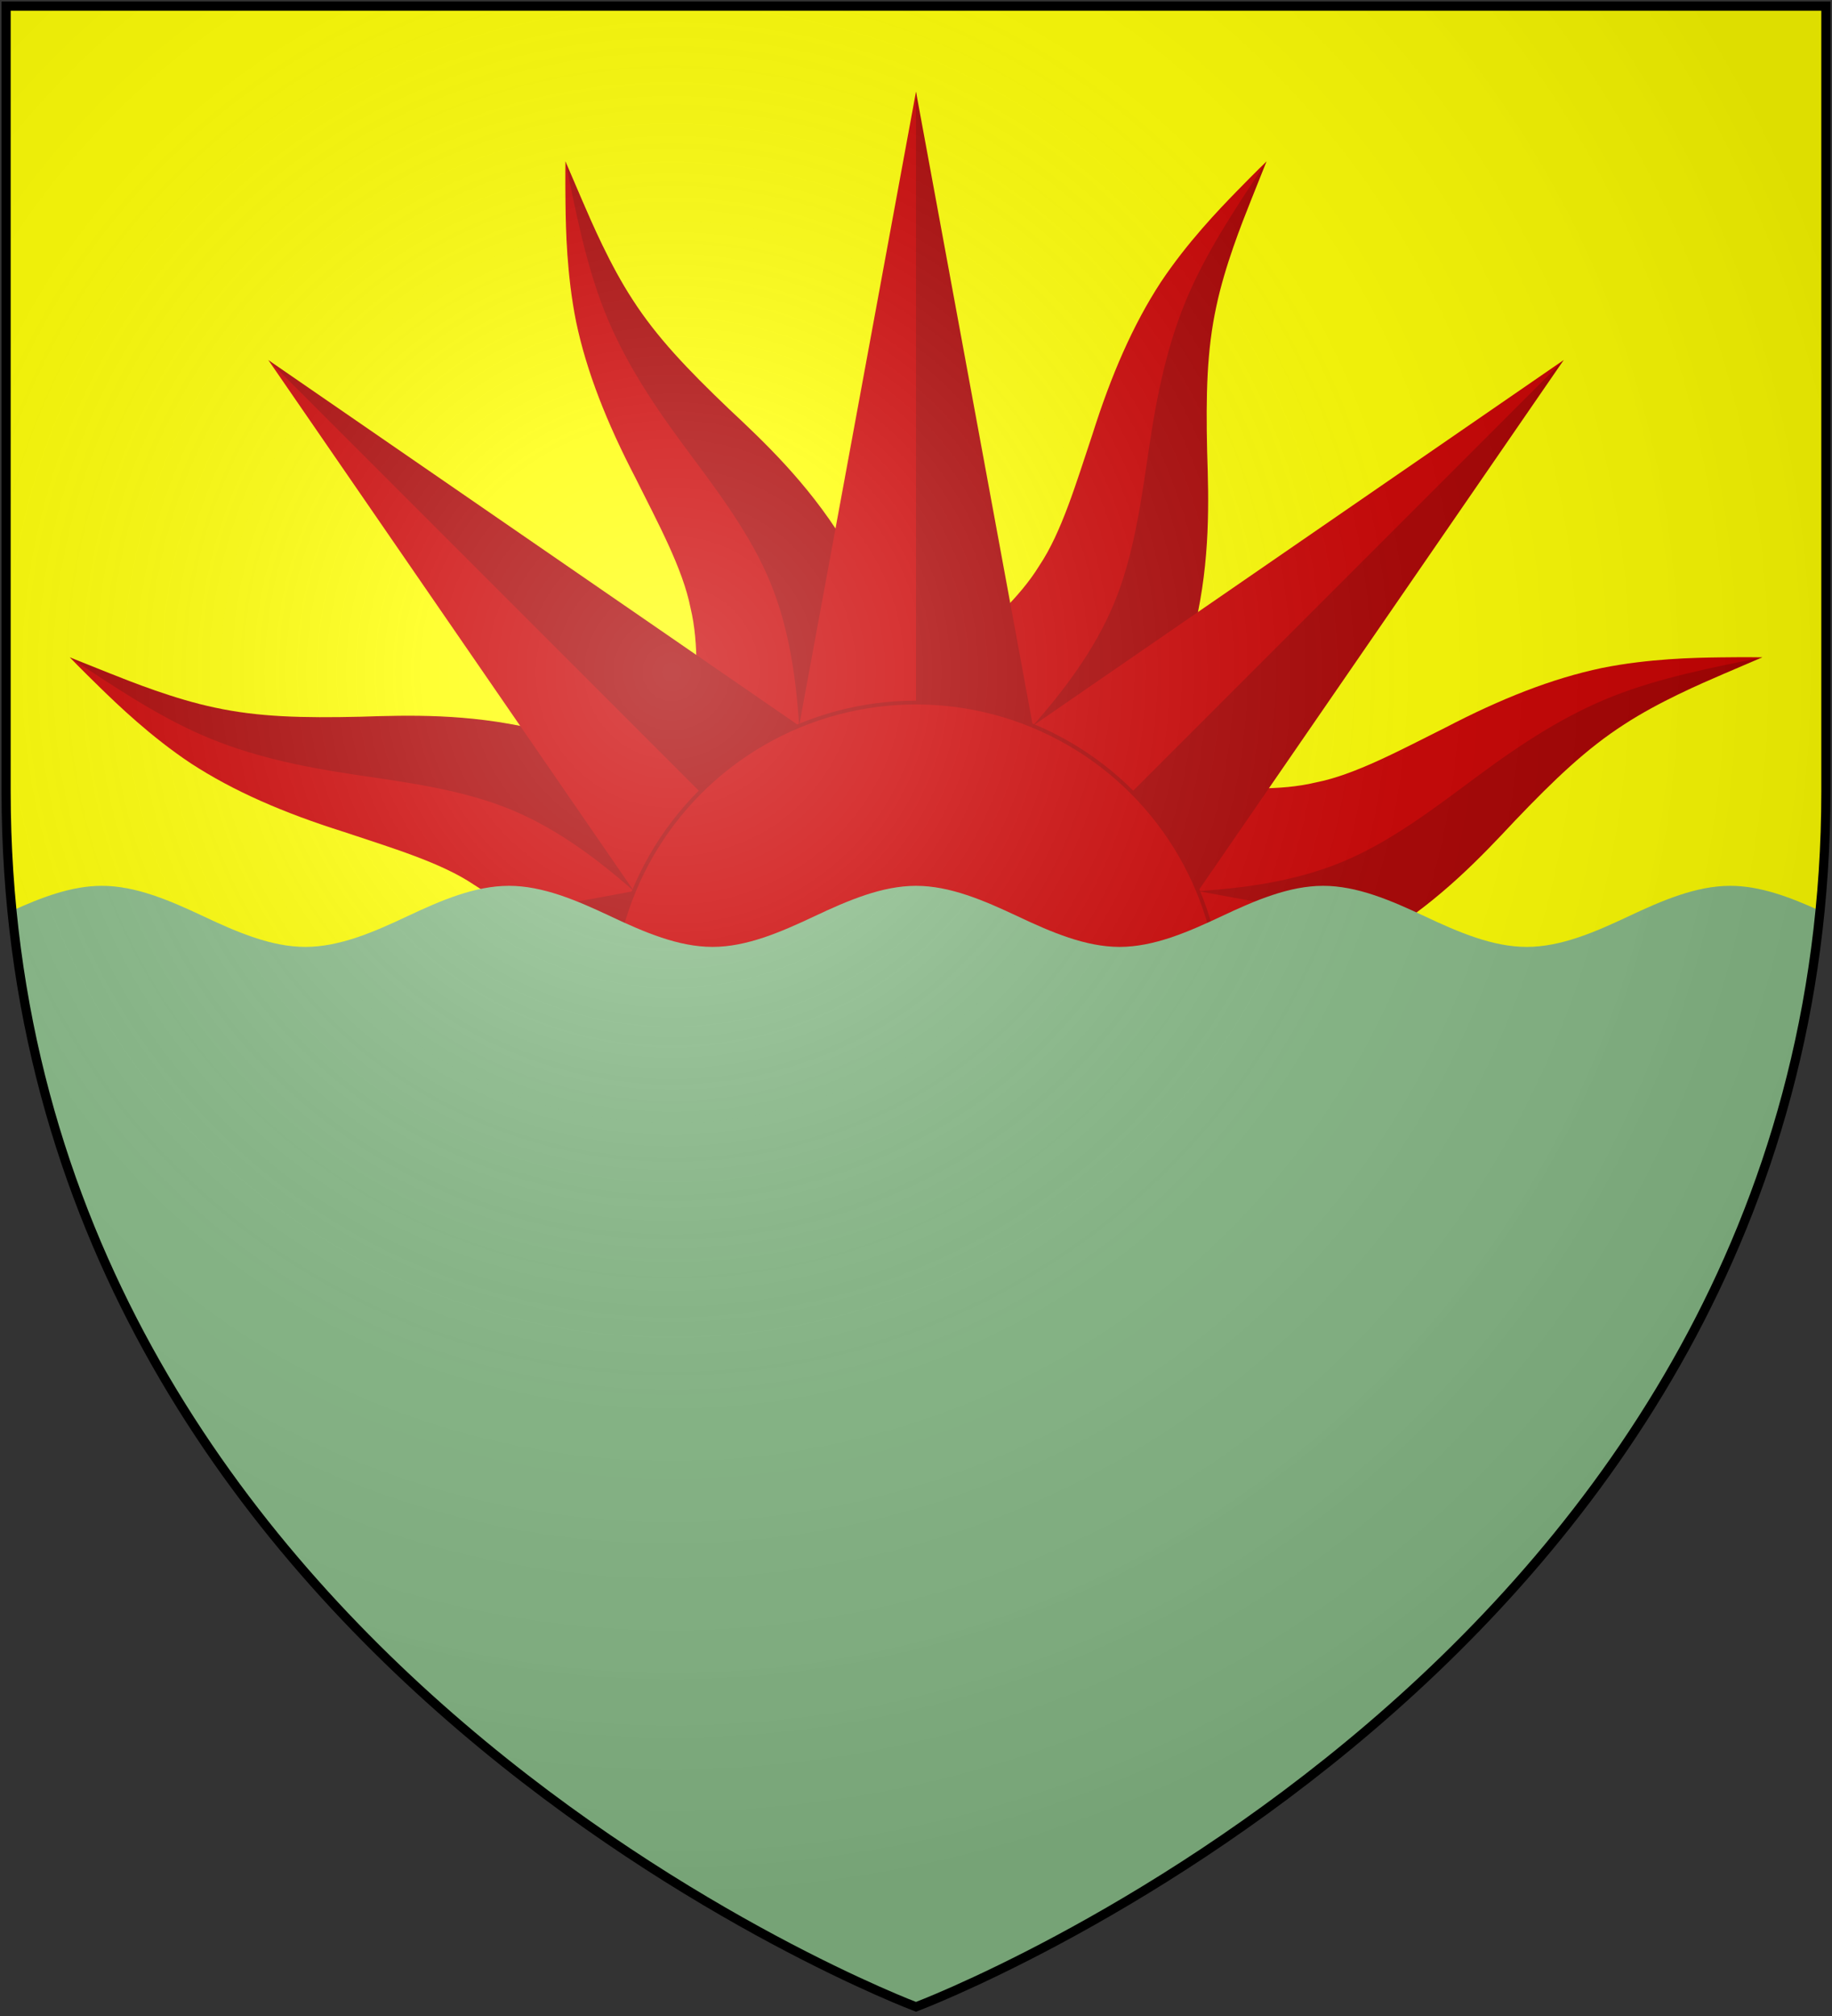 <?xml version="1.0" encoding="UTF-8"?>
<svg xmlns="http://www.w3.org/2000/svg" xmlns:xlink="http://www.w3.org/1999/xlink" width="600" height="660">
<rect width="100%" height="100%" fill="#333333" stroke="none"/>
<defs>
  <radialGradient id="rg" gradientUnits="userSpaceOnUse" cx="220" cy="220" r="405">
    <stop style="stop-color:#fff;stop-opacity:.3" offset="0"/>
    <stop style="stop-color:#fff;stop-opacity:.2" offset=".2"/>
    <stop style="stop-color:#666;stop-opacity:.1" offset=".6"/>
    <stop style="stop-color:#000;stop-opacity:.13" offset="1"/>
  </radialGradient>
  <clipPath id="clip-shield">
    <path id="shield" d="m2,2v257c0,286 298,398 298,398c0,0 298-112 298-398V2z"/>
  </clipPath>
  <g id="sun" transform="translate(300,330)scale(1.25)translate(-300,-300)" style="stroke-width:1;stroke-linecap:round;stroke-linejoin:round;">
    <g id="wavy-rays" transform="rotate(22.5,300,300)">
      <g id="wavy-ray">
        <path style="fill:#cc0000;stroke:none;" d="m 295.717,70.376 c -2.385,5.976 -6.793,17.205 -9.212,29.482 -2.482,13.198 -2.695,27.571 -1.276,43.823 v 2e-5 c 0.916,13.141 2.361,26.692 0.28,36.949 -1.524,9.641 -6.37,19.491 -11.656,30.465 -6.488,12.089 -13.442,26.835 -16.405,47.216 -1.104,16.246 1.289,30.237 5.178,41.689 h 37.369 l 18.025,-120.05 -18.021,-59.975 -2.713,-29.987 2.713,-29.987 c 0,0 -1.6,3.65 -4.283,10.376 z"/>
        <path style="fill:#aa0000;stroke:none;" d="m 337.366,300 c -1.986,-5.856 -4.364,-11.092 -6.866,-15.539 -1e-5,-4e-5 -0.032,-0.074 -0.032,-0.074 h 5e-5 v 0 c -3.605,-8.373 -8.77,-17.398 -8.831,-22.699 -1.566,-6.816 1.574,-17.211 4.509,-32.784 3.534,-14.922 5.368,-31.997 3.056,-49.535 -2.903,-17.451 -9.211,-31.546 -14.432,-43.051 l -1e-5,-1e-5 c -6.103,-13.834 -10.297,-24.638 -12.384,-36.177 -1.99,-10.568 -2.156,-22.658 -2.245,-28.944 -0.102,-7.189 -0.142,-11.198 -0.142,-11.198 -2.575,13.333 -5.316,26.667 -5.554,40 -0.238,13.333 2.231,26.667 5.554,40 3.323,13.333 6.971,26.667 7.356,40 0.385,13.333 -2.815,26.667 -7.356,40 -4.541,13.333 -9.755,26.667 -10.457,40 -0.702,13.333 3.664,26.667 10.457,40"/>
      </g>
      <use xlink:href="#wavy-ray" transform="rotate(45,300,300)"/>
      <use xlink:href="#wavy-ray" transform="rotate(90,300,300)"/>
      <use xlink:href="#wavy-ray" transform="rotate(135,300,300)"/>
      <use xlink:href="#wavy-ray" transform="rotate(180,300,300)"/>
      <use xlink:href="#wavy-ray" transform="rotate(225,300,300)"/>
      <use xlink:href="#wavy-ray" transform="rotate(270,300,300)"/>
      <use xlink:href="#wavy-ray" transform="rotate(315,300,300)"/>
    </g>
    <g id="straight-rays">
      <g id="straight-ray">
        <path style="fill:#cc0000;stroke:none;" d="m 300,60 -30.615,166.09 30.615,73.91 15,-73.91 z"/>
        <path style="fill:#aa0000;stroke:none;" d="m 300,300 v -240 l 30.615,166.09 z"/>
      </g>
      <use xlink:href="#straight-ray" transform="rotate(45,300,300)"/>
      <use xlink:href="#straight-ray" transform="rotate(90,300,300)"/>
      <use xlink:href="#straight-ray" transform="rotate(135,300,300)"/>
      <use xlink:href="#straight-ray" transform="rotate(180,300,300)"/>
      <use xlink:href="#straight-ray" transform="rotate(225,300,300)"/>
      <use xlink:href="#straight-ray" transform="rotate(270,300,300)"/>
      <use xlink:href="#straight-ray" transform="rotate(315,300,300)"/>
    </g>
    <circle id="disk" style="fill:#cc0000;stroke:#aa0000;" cx="300" cy="300" r="80"/>
  </g>
</defs>
<use id="background" xlink:href="#shield" style="fill:#ffff00;"/>
<use xlink:href="#sun" clip-path="url(#clip-shield)"/>
<path style="fill:#88bb88;" d="M 33.334 290 C 23.528 290.004 13.72 293.713 3.914 298.184 C 29.358 555.281 300 657 300 657 C 300 657 570.642 555.281 596.086 298.184 C 586.28 293.712 576.472 289.996 566.666 290 C 555.555 290.004 544.445 294.764 533.334 300 C 522.223 305.236 511.111 310.004 500 310 C 488.889 309.996 477.777 305.236 466.666 300 C 455.555 294.764 444.445 289.996 433.334 290 C 422.223 290.004 411.111 294.764 400 300 C 388.889 305.236 377.777 310.004 366.666 310 C 355.555 309.996 344.445 305.236 333.334 300 C 322.223 294.764 311.111 289.996 300 290 C 288.889 290.004 277.777 294.764 266.666 300 C 255.555 305.236 244.445 310.004 233.334 310 C 222.223 309.996 211.111 305.236 200 300 C 188.889 294.764 177.777 289.996 166.666 290 C 155.555 290.004 144.445 294.764 133.334 300 C 122.223 305.236 111.111 310.004 100 310 C 88.889 309.996 77.777 305.236 66.666 300 C 55.555 294.764 44.445 289.996 33.334 290 z"/>
<use id="shine" xlink:href="#shield" style="fill:url(#rg);stroke:#000;stroke-width:3;"/>
</svg>
